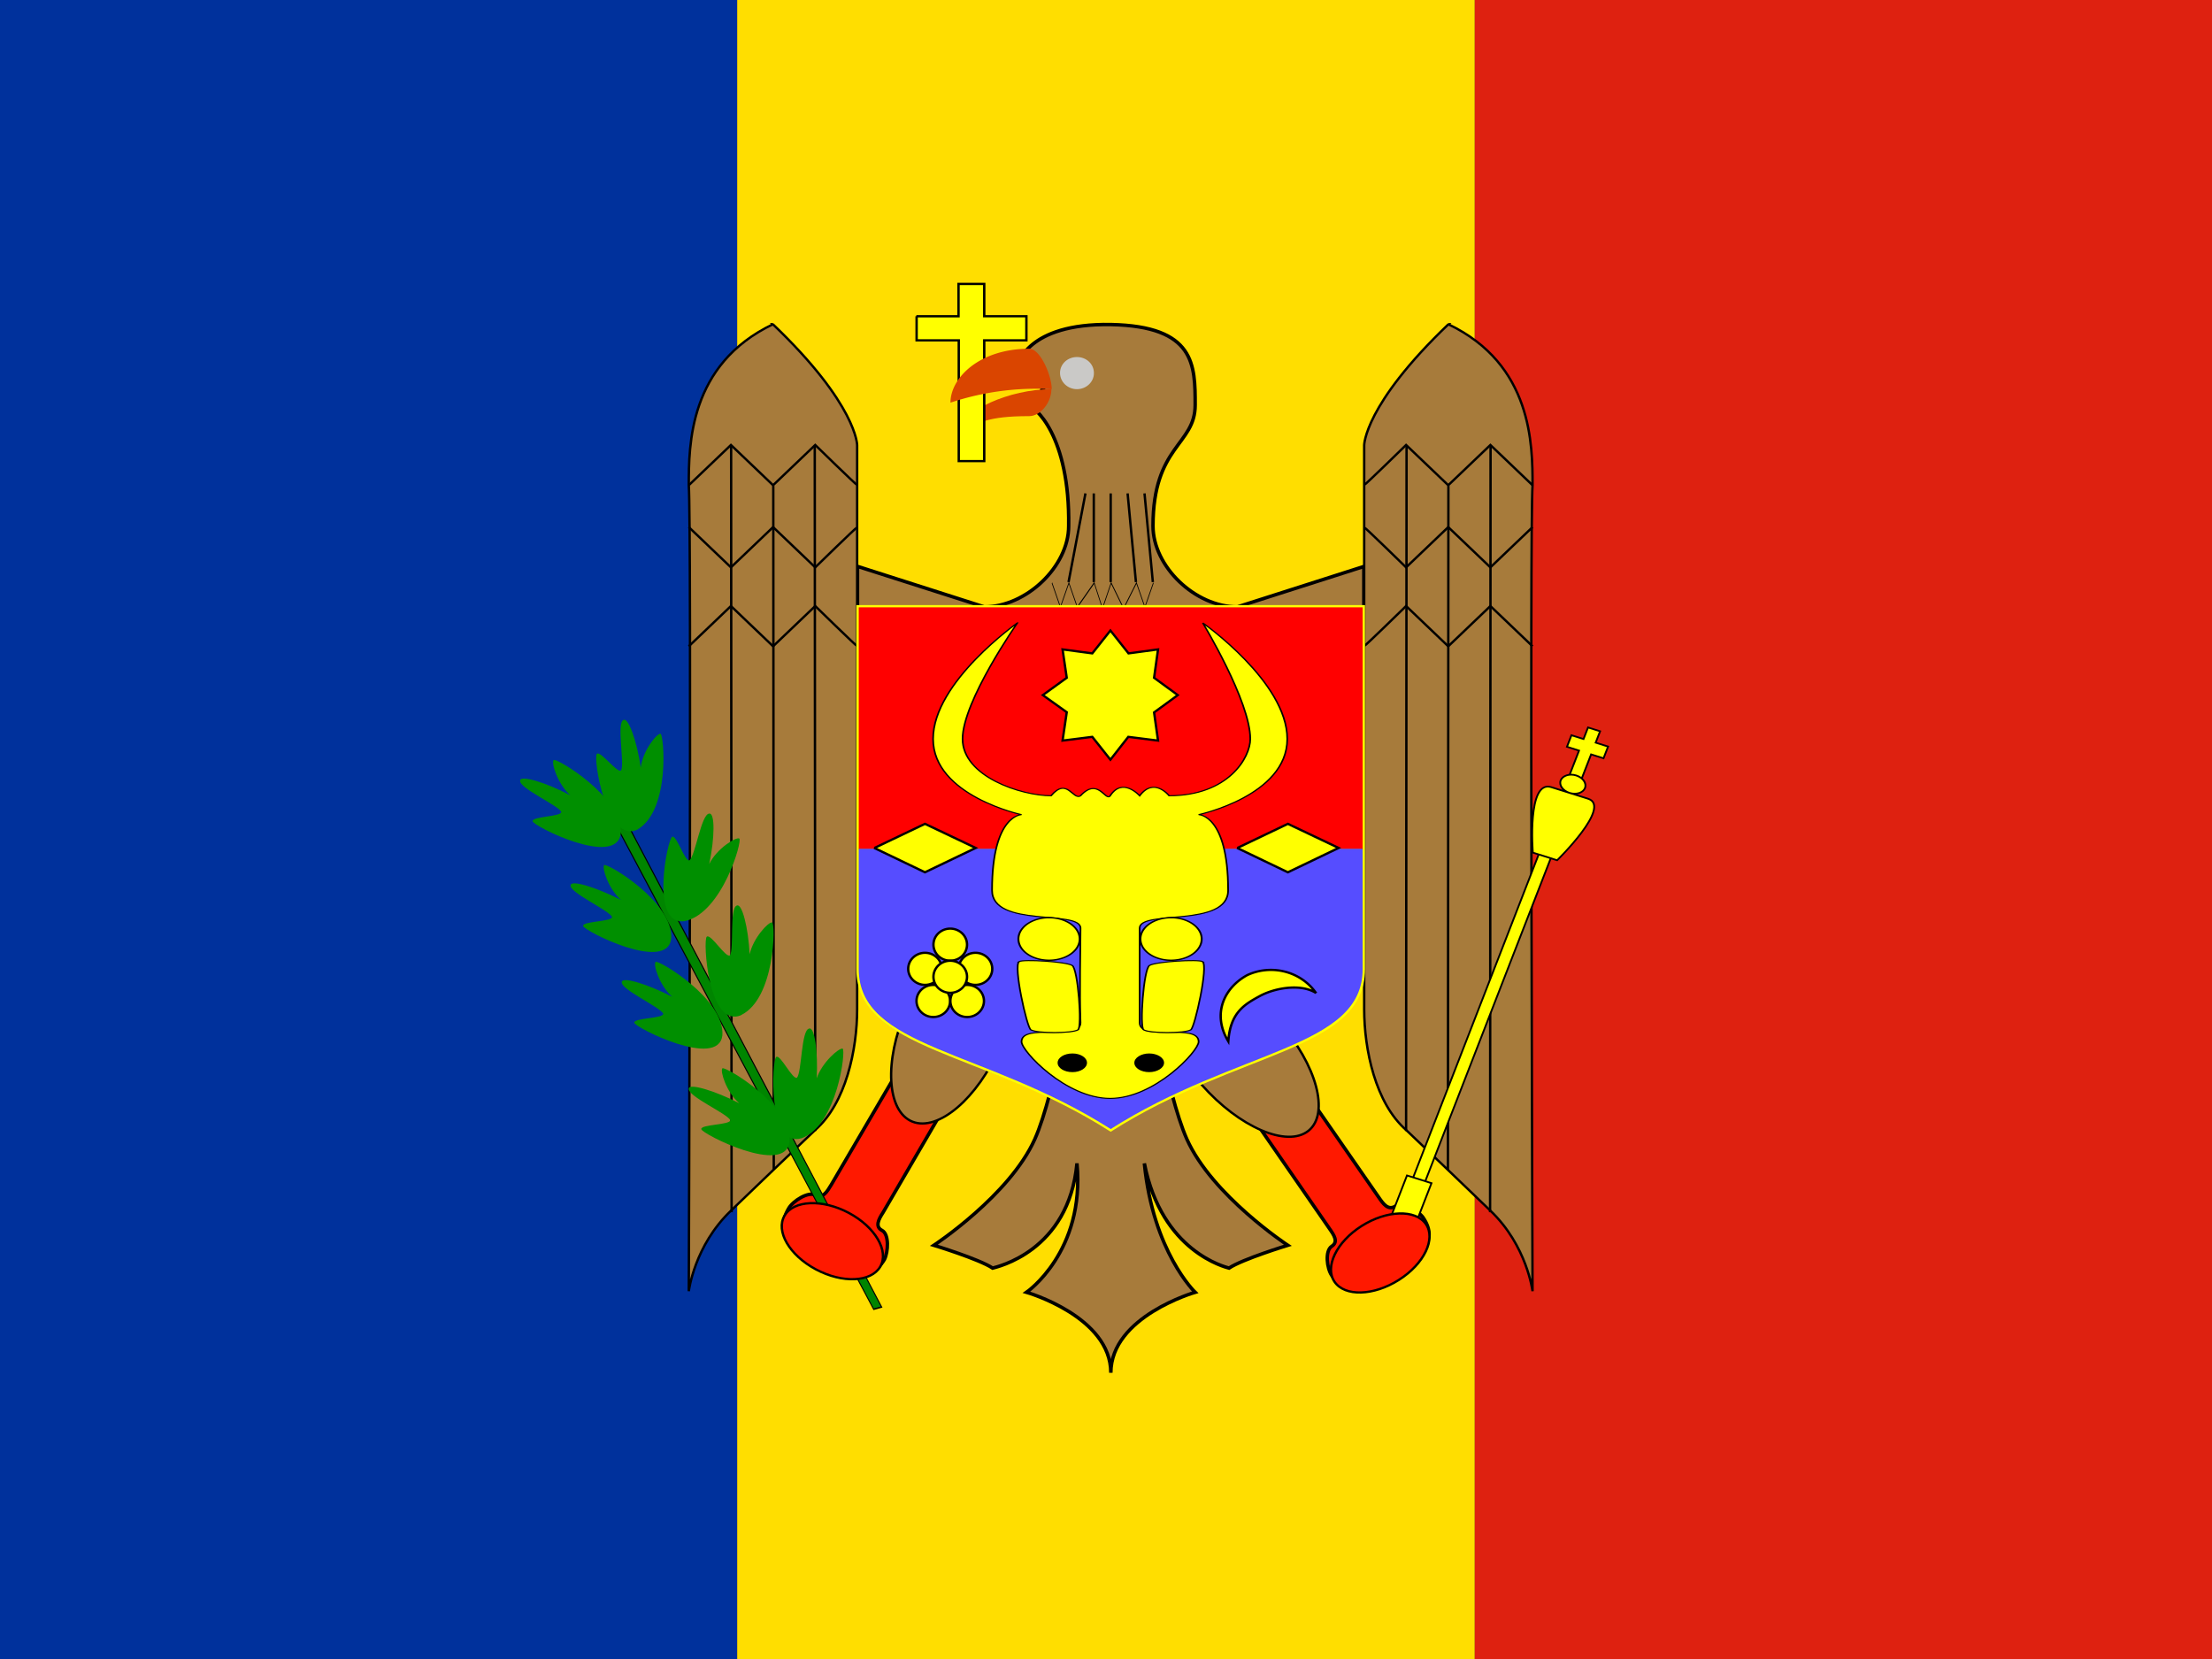 <svg xmlns="http://www.w3.org/2000/svg" id="flag-icons-md" viewBox="0 0 640 480">
  <rect x="0" y="0" width="640" height="480" fill="#333333" stroke="none"/>
  <g fillRule="evenodd" strokeWidth="1pt">
    <path fill="#00319c" d="M0 0h213.3v480H0z"/>
    <path fill="#ffde00" d="M213.3 0h213.4v480H213.3z"/>
    <path fill="#de2110" d="M426.7 0H640v480H426.7z"/>
  </g>
  <path fill="#ff1900" fillRule="evenodd" stroke="#000" strokeWidth=".7" d="m360.4 320.4 24.2 35c1.4 2 2.7 3.9.7 5.2-2 1.3-1.4 6.4 0 8.4 2.7 3.9 6 4.5 8 3.2l18.4-11.6c2-1.2 2.7-4.5 0-8.4-1.5-2-6-4.5-8-3.2-2.1 1.3-3.5-.7-4.8-2.6l-24.3-35"/>
  <path fill="#a77b3b" fillRule="evenodd" stroke="#000" strokeWidth="2.5" d="M177.2 696.3c0 24.4-9.6 44.3-21.3 44.3-11.7 0-21.3-19.9-21.3-44.3S144.3 652 156 652s21.3 19.8 21.3 44.3z" transform="matrix(.527 -.424 .444 .504 -32.4 20)"/>
  <path fill="#ff1900" fillRule="evenodd" stroke="#000" strokeWidth=".7" d="m262 306.1-21.5 36.7c-1.2 2-2.4 4-4.5 3-2.1-1.2-6.6 1.7-7.8 3.8-2.4 4-1.5 7.2.7 8.4l19.2 10.2c2 1.1 5.4.2 7.8-3.8 1.1-2.2 1.4-7.3-.7-8.4-2.1-1.1-1-3.2.3-5.2l21.4-36.7"/>
  <path fill="#a77b3b" fillRule="evenodd" stroke="#000" strokeWidth="1.7" d="M331.2 280.6h-19.6c-.6.6-6.2 35.6-12.2 49-7.3 16.3-29.2 30.7-29.2 30.7s13.1 4 17 6.6c1-.3 22-4.7 24.4-30.3 2.4 25.6-14.6 37.3-14.6 37.3s24.4 7 24.4 23.3c0-16.3 24.4-23.3 24.4-23.3s-12.2-11.7-14.7-37.3c5 25.6 23.5 30 24.5 30.3 3.9-2.6 17-6.6 17-6.6s-21.9-14.4-29.2-30.7c-6-13.4-11.6-48.4-12.2-49zm-83-116.7 36.6 11.7c12.1 0 24.4-11.7 24.4-23.4.4-26-9.8-35-12.2-35l4.8-4.6-7.3-7s2.5-12.1 26.9-11.7c24.4.5 24.4 11.7 24.4 23.3s-12.2 11.7-12.2 35c0 11.7 12.2 23.4 24.4 23.4l36.6-11.7v116.7H248.1V163.9z"/>
  <g fill="none" stroke="#000">
    <path strokeWidth=".5" d="m302.2 292.2 14.6 15 14.7-15 14.6 15 29.3-15 14.3 15.8 15-15.8 21.6 15.8 22.3-15.8 14.6 15 14.7-15" transform="matrix(.167 0 0 .468 253.9 31.9)"/>
    <path strokeWidth=".2" d="m432.3 435.8-7.1 39m10.6-39v39m7.1-39v39m7.1-39 3.5 39m3.6-39 3.5 39" transform="matrix(.689 0 0 .658 16.2 -144)"/>
  </g>
  <g stroke="#000" strokeWidth="2.5">
    <path fill="#a77b3b" fillRule="evenodd" d="M318.9 361.4c35.4 17.7 35.4 53.2 35.4 70.9-1.2 16.1 0 354.3 0 354.3s-2.3-20-17.7-35.4L319 733.5l-17.7-17.7c-13-11.8-17.7-35.5-17.7-53.2v-248s0-17.8 35.4-53.2z" transform="matrix(-.689 0 0 .658 443.4 -144)"/>
    <path fill="none" d="M283.5 574c.4 0 17.7-17.7 17.7-17.7l17.7 17.7 17.7-17.7 17.7 17.7" transform="matrix(-.689 0 0 .658 443.4 -237.3)"/>
    <path fill="none" d="M283.5 574c.4 0 17.7-17.7 17.7-17.7l17.7 17.7 17.7-17.7 17.7 17.7" transform="matrix(-.689 0 0 -.658 443.4 530.2)"/>
    <path fill="none" d="M283.5 574c.4 0 17.7-17.7 17.7-17.7l17.7 17.7 17.7-17.7 17.7 17.7" transform="matrix(-.689 0 0 .658 443.4 -190.7)"/>
    <path fill="none" d="m301.4 557-.2 158.8" transform="matrix(-.689 0 0 1.249 443.4 -566.8)"/>
    <path fill="none" d="m301.4 539.3-.2 176.5" transform="matrix(-.689 0 0 1.121 431.4 -464)"/>
    <path fill="none" d="m301.4 539.3-.2 176.5" transform="matrix(-.689 0 0 1.256 419.2 -548.3)"/>
  </g>
  <g stroke="#000" strokeWidth="2.5">
    <path fill="#a77b3b" fillRule="evenodd" d="M318.9 361.4c35.4 17.7 35.4 53.2 35.4 70.9-1.2 16.1 0 354.3 0 354.3s-2.3-20-17.7-35.4L319 733.5l-17.7-17.7c-13-11.8-17.7-35.5-17.7-53.2v-248s0-17.8 35.4-53.2z" transform="matrix(.689 0 0 .658 199.3 -144)"/>
    <path fill="none" d="M283.5 574c.4 0 17.7-17.7 17.7-17.7l17.7 17.7 17.7-17.7 17.7 17.7" transform="matrix(.689 0 0 .658 199.3 -237.3)"/>
    <path fill="none" d="M283.5 574c.4 0 17.7-17.7 17.7-17.7l17.7 17.7 17.7-17.7 17.7 17.7" transform="matrix(.689 0 0 -.658 199.3 530.2)"/>
    <path fill="none" d="M283.5 574c.4 0 17.7-17.7 17.7-17.7l17.7 17.7 17.7-17.7 17.7 17.7" transform="matrix(.689 0 0 .658 199.3 -190.7)"/>
    <path fill="none" d="m301.4 557-.2 158.8" transform="matrix(.689 0 0 1.249 199.3 -566.8)"/>
    <path fill="none" d="m301.4 539.3-.2 176.5" transform="matrix(.689 0 0 1.121 211.4 -464)"/>
    <path fill="none" d="m301.4 539.3-.2 176.5" transform="matrix(.689 0 0 1.256 223.6 -548.3)"/>
  </g>
  <path fill="#a77b3b" fillRule="evenodd" stroke="#000" strokeWidth="2.5" d="M177.2 696.3c0 24.4-9.6 44.3-21.3 44.3-11.7 0-21.3-19.9-21.3-44.3S144.3 652 156 652s21.3 19.8 21.3 44.3z" transform="matrix(.636 .253 -.265 .608 361.1 -165.2)"/>
  <path fill="red" fillRule="evenodd" d="M248.1 175.6h146.5v70H248.1z"/>
  <path fill="#564dff" fillRule="evenodd" d="M248.1 245.6h146.5v35c0 23.3-36.6 23.3-73.2 46.6C284.7 304 248 304 248 280.6v-35z"/>
  <path fill="none" stroke="#ff0" strokeWidth="2" d="M336.6 485.4h212.6V645c0 35.4-53.1 35.4-106.3 70.9-53.1-35.5-106.3-35.5-106.3-71V485.5z" transform="matrix(.689 0 0 .658 16.2 -144)"/>
  <path fill="#ff0" fillRule="evenodd" stroke="#000" strokeWidth="2.5" d="M385.6 129.9S335 185.4 335 238.5c0 53.1 53.1 70.9 53.1 70.9s-17.7 0-17.7 70.8c0 35.5 53.1 17.8 53.1 35.5s-.7 60.5 0 88.6c0 17.7-35.4 0-35.4 17.7 0 8.8 26.6 53.1 53.2 53.1s53.1-44.3 53.1-53.1c0-17.7-35.4 0-35.4-17.7v-88.6c0-17.7 53.1 0 53.1-35.5 0-70.8-17.7-70.8-17.7-70.8s53.2-17.7 53.2-70.9-50.7-108.6-50.7-108.6 28.5 73.2 28.5 108.6c0 17.7-13.3 53.2-48.7 53.2 0 0-9-17.8-17.7 0 0 0-10.2-17.8-17.7 0-2.6 6-7.2-17.8-17.8 0-4.4 4.7-8-17.8-17.7 0-17.7 0-53.1-17.8-53.1-53.2s32.9-108.6 32.9-108.6z" transform="matrix(.482 0 0 .309 108.5 140.1)"/>
  <path fill="#ff0" fillRule="evenodd" stroke="#000" strokeWidth="2.5" d="M382.7 248c-3.6 3.6 4.6 61.3 7 63.8 3.6 3.5 24.9 3.5 28.4 0 2.5-2.5 0-56.7-3.5-60.2-3.6-3.6-29.4-6-32-3.6z" transform="matrix(.482 0 0 .309 110.4 201.6)"/>
  <path fill="#ff0" fillRule="evenodd" stroke="#000" strokeWidth="2.5" d="M382.7 248c-3.6 3.6 4.6 61.3 7 63.8 3.6 3.5 24.9 3.5 28.4 0 2.5-2.5 0-56.7-3.5-60.2-3.6-3.6-29.4-6-32-3.6z" transform="matrix(-.482 0 0 .309 532.4 201.6)"/>
  <path fill="#ff0" fillRule="evenodd" stroke="#000" strokeWidth="2.5" d="M414.6 228.5a16 16 0 1 1-32 0 16 16 0 0 1 32 0z" transform="matrix(.554 0 0 .385 82.7 183.7)"/>
  <path fill="#ff0" fillRule="evenodd" stroke="#000" strokeWidth="2.5" d="M414.6 228.5a16 16 0 1 1-32 0 16 16 0 0 1 32 0z" transform="matrix(.554 0 0 .385 118 183.7)"/>
  <path fillRule="evenodd" d="M336.8 307.5c0 1.5-2 2.7-4.3 2.7-2.4 0-4.3-1.2-4.3-2.7s2-2.7 4.3-2.7 4.3 1.2 4.3 2.7zm-22.3 0c0 1.5-1.9 2.7-4.2 2.7-2.4 0-4.3-1.2-4.3-2.7s1.9-2.7 4.3-2.7c2.3 0 4.2 1.2 4.2 2.7z"/>
  <path fill="#ff0" fillRule="evenodd" stroke="#000" strokeWidth="1.1" d="m439.4 550-7.8-10.3-12.8 1.7 1.8-12.8-10.3-7.7 10.3-7.8-1.8-12.8 12.8 1.8 7.8-10.3 7.8 10.3 12.7-1.8-1.7 12.8 10.2 7.8-10.2 7.8 1.7 12.7-12.8-1.7z" transform="matrix(.672 0 0 .642 26 -133.3)"/>
  <path fill="#ff0" fillRule="evenodd" stroke="#000" strokeWidth="1.1" d="m496 591.7 21.3 10.7 21.3-10.7-21.3-10.6-21.2 10.6z" transform="matrix(.689 0 0 .658 16.2 -144)"/>
  <path fill="#ff0" fillRule="evenodd" stroke="#000" strokeWidth="1.1" d="m496 591.7 21.3 10.7 21.3-10.7-21.3-10.6-21.2 10.6z" transform="matrix(.689 0 0 .658 -88.8 -144)"/>
  <path fill="#ff0" fillRule="evenodd" stroke="#000" strokeWidth="1.1" d="M535 659c-3.5-7-14.1-10.6-21.2-10.6s-14.2 0-21.3 10.7c0-14.2 10.5-21.3 21.3-21.3a22.7 22.7 0 0 1 21.2 21.3z" transform="matrix(.598 -.328 .343 .571 -165.2 86.5)"/>
  <path fill="#ff0" fillRule="evenodd" stroke="#000" strokeWidth="1.1" d="M386.2 652a7 7 0 1 1-14.1 0 7 7 0 0 1 14.1 0z" transform="matrix(.689 0 0 .658 13.7 -155.7)"/>
  <path fill="#ff0" fillRule="evenodd" stroke="#000" strokeWidth="1.1" d="M386.2 652a7 7 0 1 1-14.1 0 7 7 0 0 1 14.1 0z" transform="matrix(.689 0 0 .658 8.8 -139.4)"/>
  <path fill="#ff0" fillRule="evenodd" stroke="#000" strokeWidth="1.1" d="M386.2 652a7 7 0 1 1-14.1 0 7 7 0 0 1 14.1 0z" transform="matrix(.689 0 0 .658 6.4 -148.7)"/>
  <path fill="#ff0" fillRule="evenodd" stroke="#000" strokeWidth="1.1" d="M386.2 652a7 7 0 1 1-14.1 0 7 7 0 0 1 14.1 0z" transform="matrix(.689 0 0 .658 18.6 -139.4)"/>
  <path fill="#ff0" fillRule="evenodd" stroke="#000" strokeWidth="1.1" d="M386.2 652a7 7 0 1 1-14.1 0 7 7 0 0 1 14.1 0z" transform="matrix(.689 0 0 .658 21 -148.7)"/>
  <path fill="#ff0" fillRule="evenodd" stroke="#000" strokeWidth="1.1" d="M386.2 652a7 7 0 1 1-14.1 0 7 7 0 0 1 14.1 0z" transform="matrix(.689 0 0 .658 13.7 -146.4)"/>
  <g fillRule="evenodd">
    <path fill="#da4500" d="M297.8 120.4c-12.4 0-14 2-19.6 3.9 0-5.4 13.8-11.7 26-11.7 0 3.9-3.2 7.8-6.4 7.8z"/>
    <path fill="#cac9c7" d="M316.5 108c0 2.5-2.2 4.6-4.9 4.6s-4.9-2.1-4.9-4.7 2.2-4.6 4.9-4.6 4.9 2 4.9 4.6z"/>
    <path fill="#ff0" stroke="#000" strokeWidth="1.1" d="M361.4 357.9v10.6h17.7v53.1h10.7v-53.1h17.7v-10.6h-17.7v-14.2H379v14.2h-17.7z" transform="matrix(.689 0 0 .658 16.2 -144)"/>
    <path fill="#da4500" d="M304.3 112.6a78.5 78.5 0 0 0-29.3 3.9c0-7.2 8.4-15.6 22.8-15.6 3.2 0 6.5 7.8 6.5 11.7z"/>
  </g>
  <g fillRule="evenodd">
    <path fill="#008500" stroke="#000" strokeWidth=".7" d="M67.3 613c-14.2-14.2-16.6-21.4 3.6-10.1l283.7 247.5-3.4 7L67.4 613z" transform="matrix(.388 .297 -.141 .237 237.4 71.3)"/>
    <path fill="#008f00" d="M228.4 330.4c.8-10.6-18.6-22-19.4-21.3-.7.8 1.2 7 4.9 10.1-7-3.6-14.4-5.8-14.6-4.3-.6 2.2 11 7.2 12 9.2 0 1.4-8.6 1.2-8.4 2.6.2 1.4 24.3 13.6 25.5 3.7zM209 299.6c.8-10.6-18.6-22-19.3-21.3-.8.7 1.1 6.9 4.8 10.1-7-3.6-14.4-5.9-14.6-4.3-.5 2.1 11 7.2 12 9.2.1 1.4-8.5 1.2-8.4 2.6.2 1.4 24.3 13.5 25.5 3.7zm-14.8-28c.8-10.6-18.6-22-19.4-21.3-.7.7 1.2 6.9 4.9 10.1-7-3.6-14.4-5.9-14.6-4.3-.5 2.1 11 7.2 12 9.2 0 1.4-8.5 1.2-8.4 2.6.2 1.4 24.3 13.6 25.5 3.7zm-14.6-30.4c.7-10.5-18.6-22-19.4-21.3-.8.8 1.2 7 4.8 10.2-7-3.7-14.4-5.9-14.5-4.3-.6 2.1 11 7.2 11.9 9.1.1 1.4-8.5 1.3-8.3 2.7.1 1.4 24.2 13.5 25.5 3.6z"/>
    <path fill="#008f00" d="M184.6 239.9c9.4-5.7 7.5-27.4 6.5-27.6-1.1-.1-5.2 5-5.7 9.8-1.1-7.6-3.6-14.6-5-13.8-2.1.8.4 12.7-.7 14.6-1 1-6-5.8-7-4.8-1.2 1 2.8 26.7 12 21.8zm13.6 26.6c10.8-2.4 16.7-23.4 15.7-23.9s-6.6 3-8.7 7.4c1.6-7.5 1.7-14.9 0-14.6-2.3.1-4 12.1-5.7 13.5-1.3.6-3.7-7.3-5-6.8-1.4.6-6.6 26.1 3.7 24.4zm16.2 27.2c9.9-4.8 10-26.6 9-26.8-1-.3-5.5 4.5-6.5 9.2-.4-7.7-2.2-14.8-3.7-14.1-2.2.6-.8 12.6-2 14.4-1.2.9-5.5-6.3-6.7-5.4-1.2.8.4 26.8 10 22.7zm17.6 35.6c10.3-3.9 12.8-25.5 11.8-25.9-1-.3-6 4-7.5 8.6.4-7.7-.6-15-2.2-14.4-2.3.4-2.1 12.5-3.5 14.2-1.3.7-4.8-6.8-6-6-1.3.6-2.5 26.7 7.4 23.5z"/>
  </g>
  <path fill="#ff1900" fillRule="evenodd" stroke="#000" strokeWidth="1.1" d="M209 776c0 7.8-10.2 14.2-23 14.2s-23-6.4-23-14.2 10.3-14.2 23-14.2 23 6.4 23 14.2z" transform="matrix(.602 .321 -.336 .575 389.6 -146.8)"/>
  <g fill="#ff0" fillRule="evenodd" stroke="#000" strokeWidth=".5">
    <path d="M156 414.6v-7.1h7v-7.1h7v7h7.2v7.2H170v17.7h-7v-17.7h-7zm7 60.2h7v205.5h-7z" transform="matrix(.499 .157 -.183 .471 451.4 -3.7)"/>
    <path d="M159.4 676.8h14.2v56.7h-14.2zM156 439.4h21.3c14.1 0-3.6 39-3.6 39h-14.1s-17.8-39-3.6-39zm17.6-5.4c0 3-3.1 5.4-7 5.4s-7.1-2.4-7.1-5.3 3.1-5.4 7-5.4 7.1 2.4 7.1 5.4z" transform="matrix(.499 .157 -.183 .471 451.4 -3.7)"/>
  </g>
  <path fill="#ff1900" fillRule="evenodd" stroke="#000" strokeWidth="1.1" d="M209 776c0 7.8-10.2 14.2-23 14.2s-23-6.4-23-14.2 10.3-14.2 23-14.2 23 6.4 23 14.2z" transform="matrix(.574 -.364 .38 .549 -2.3 4.2)"/>
</svg>

